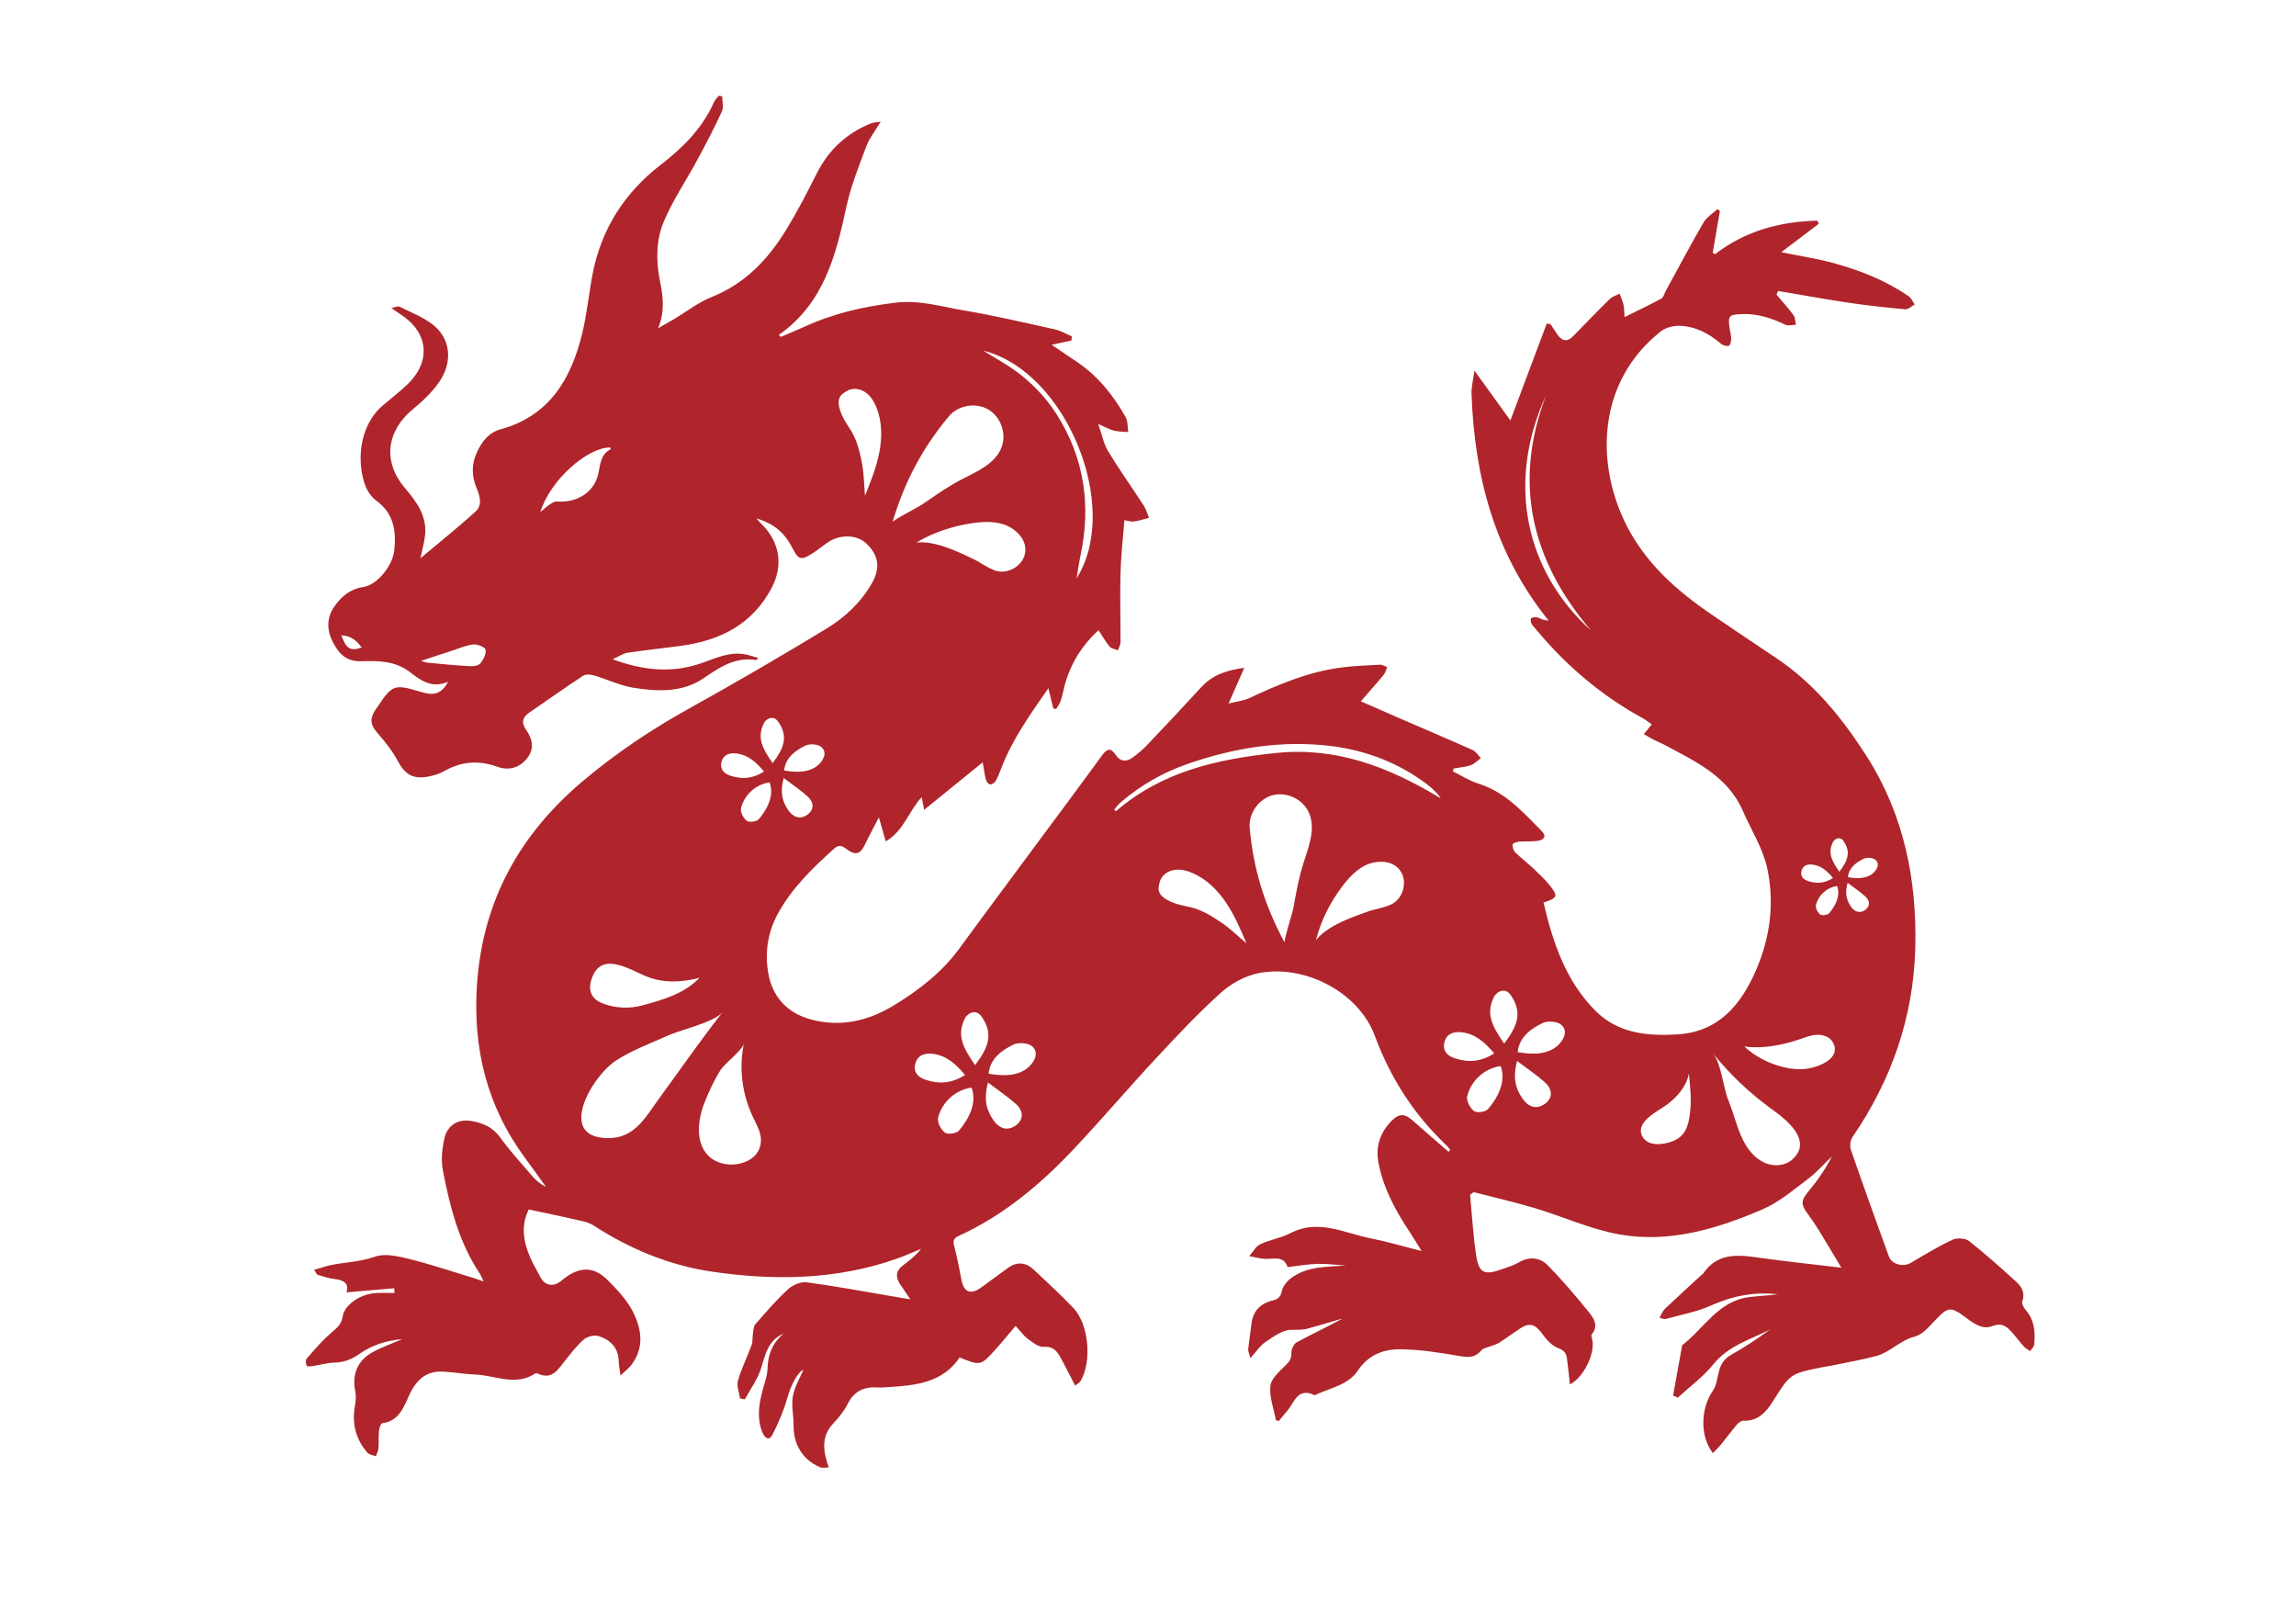 <?xml version="1.0" encoding="utf-8"?>
<!-- Generator: Adobe Illustrator 24.1.0, SVG Export Plug-In . SVG Version: 6.00 Build 0)  -->
<svg version="1.1" id="Dragon" xmlns="http://www.w3.org/2000/svg" xmlns:xlink="http://www.w3.org/1999/xlink" x="0px" y="0px"
	 viewBox="0 0 1190.55 841.89" style="enable-background:new 0 0 1190.55 841.89;" xml:space="preserve">
<style type="text/css">
	.st0{fill:#AF252B;}
</style>
<path class="st0" d="M328.1,679.92c-3.05-5.97-7.97-11.18-12.77-16.02c-7.28-7.32-14.25-7.4-22.62-1.23
	c-0.99,0.73-1.86,1.64-2.91,2.27c-3.72,2.26-7.54,1.13-9.53-2.71c-1.78-3.44-3.8-6.77-5.34-10.31c-3.6-8.28-4.89-16.65-0.75-24.88
	c9.19,1.97,17.79,3.75,26.33,5.7c2.5,0.57,5.16,1.22,7.26,2.58c18.87,12.26,39.42,20.76,61.53,23.98
	c32.28,4.71,64.54,4.29,95.86-6.78c4.23-1.5,8.33-3.36,12.49-5.05c-2.82,3.58-6.23,6.13-9.61,8.72c-3.65,2.79-3.72,6.06-1.24,9.67
	c1.53,2.22,3.02,4.47,5.25,7.79c-3.27-0.55-5.14-0.87-7.01-1.18c-15.58-2.64-31.11-5.55-46.76-7.67c-3.07-0.42-7.31,1.44-9.71,3.66
	c-6.06,5.59-11.49,11.89-16.91,18.13c-1.04,1.2-0.99,3.4-1.27,5.17c-0.3,1.85-0.01,3.86-0.64,5.56c-2.29,6.22-5.3,12.21-7.12,18.55
	c-0.78,2.72,0.68,6.09,1.12,9.16c0.83,0.15,1.65,0.3,2.48,0.46c2.94-5.5,6.87-10.72,8.58-16.58c2.1-7.2,3.71-14.08,11.42-17.49
	c-5.54,4.73-8.06,10.69-8.21,17.89c-0.06,2.87-0.93,5.77-1.75,8.56c-2.43,8.2-4.28,16.41-0.93,24.78c1.08,2.7,3.41,4.7,5.18,1.21
	c3.14-6.17,5.93-12.65,7.78-19.3c1.77-6.36,5.4-13.28,8.28-14.38c-1.66,3.97-4.51,8.62-5.43,13.63c-0.9,4.87,0.41,10.1,0.35,15.17
	c-0.12,9.89,4.67,17.81,13.76,21.73c1.23,0.53,2.88,0.07,4.49,0.07c-3.06-8.65-4-16.07,2.39-22.87c2.86-3.05,5.62-6.45,7.48-10.16
	c3.32-6.63,8.51-8.88,15.48-8.44c1.92,0.12,3.87-0.07,5.8-0.18c14.09-0.85,27.94-2.34,36.69-15.33c10.89,4.32,10.93,4.36,18.6-4.17
	c3.49-3.88,6.79-7.93,10.46-12.23c2.18,2.39,3.93,4.92,6.25,6.68c2.47,1.87,5.6,4.37,8.26,4.18c4.47-0.32,6.61,1.76,8.37,4.87
	c2.74,4.85,5.18,9.87,7.95,15.22c1.08-0.87,2.29-1.41,2.83-2.34c5.93-10.03,4.33-29.29-3.6-37.74c-6.5-6.92-13.58-13.29-20.47-19.83
	c-4.09-3.89-8.63-4.58-13.38-1.21c-4.73,3.35-9.34,6.85-14.04,10.24c-5.5,3.97-9.05,2.53-10.27-3.94
	c-1.1-5.88-2.25-11.76-3.78-17.54c-0.74-2.79-0.19-4.08,2.42-5.28c23.3-10.63,42.5-26.83,59.85-45.26
	c14.35-15.25,27.93-31.22,42.19-46.56c10.89-11.71,21.88-23.41,33.72-34.12c5.26-4.75,12.38-8.71,19.27-10.16
	c23.28-4.88,52.04,9.06,60.7,32.47c7.97,21.57,20.09,40.61,36.9,56.5c0.82,0.78,1.48,1.72,2.21,2.59c-0.3,0.32-0.61,0.65-0.91,0.97
	c-6.15-5.36-12.35-10.67-18.45-16.09c-4.42-3.93-7.25-3.91-11.29,0.26c-5.96,6.14-8.18,13.41-6.55,21.79
	c2.57,13.22,8.93,24.73,16.26,35.8c1.95,2.94,3.74,5.98,6.04,9.68c-9.61-2.42-18.05-4.92-26.65-6.63
	c-13.6-2.71-26.89-10.13-41.32-2.65c-4.94,2.56-10.74,3.44-15.78,5.84c-2.31,1.1-3.76,4.02-5.6,6.11c2.56,0.47,5.1,1.14,7.68,1.38
	c4.56,0.42,10.08-2.15,12.2,4.29c5.41-0.62,10.46-1.54,15.52-1.67c4.87-0.13,9.76,0.55,14.64,0.87c-9.95,0.72-19.97,0.26-28.43,6.57
	c-2.12,1.58-4.19,4.21-4.73,6.69c-0.64,2.97-1.85,4.16-4.54,4.79c-6.5,1.53-10.45,5.45-11.21,12.3c-0.49,4.37-1.22,8.7-1.67,13.07
	c-0.11,1.03,0.5,2.13,1.13,4.59c3.11-3.42,5.06-6.51,7.83-8.37c4.1-2.76,8.77-6.26,13.24-6.32c2.84-0.03,5.79,0.12,8.6-0.63
	c6.12-1.64,12.18-3.51,18.26-5.29c-7.96,4.35-16.06,8.12-23.9,12.38c-1.52,0.83-2.83,3.6-2.76,5.42c0.12,3.04-1.03,4.59-3.1,6.61
	c-3.17,3.1-7.44,6.83-7.82,10.63c-0.58,5.77,1.78,11.84,2.9,17.78c0.49,0.13,0.98,0.25,1.47,0.38c1.37-1.65,2.69-3.35,4.13-4.94
	c3.89-4.3,5.36-12.74,14.33-8.5c0.13,0.06,0.35-0.03,0.51-0.1c7.7-3.64,17.05-5.11,22.03-12.59c5.36-8.08,13.14-11.06,21.52-11.05
	c10.59,0.01,21.24,1.79,31.74,3.58c4.5,0.77,7.72,0.62,10.77-3.02c1.06-1.27,3.33-1.54,5.05-2.24c1.43-0.59,3.01-0.93,4.28-1.76
	c3.69-2.39,7.23-5.02,10.9-7.44c4.8-3.16,7.93-1.99,11.3,2.78c2.15,3.03,5.08,6.29,8.37,7.51c3.14,1.17,4.16,2.7,4.52,5.39
	c0.58,4.4,1,8.83,1.5,13.4c6.77-3.3,12.79-15.17,11.74-22.45c-0.17-1.2-0.94-2.89-0.43-3.5c3.73-4.41,1.11-8.32-1.4-11.42
	c-6.7-8.3-13.65-16.44-21.08-24.09c-4.25-4.37-9.78-5.12-15.49-1.7c-2.38,1.43-5.18,2.18-7.81,3.16
	c-10.03,3.74-12.79,2.51-14.26-7.7c-1.46-10.13-2.04-20.39-3.01-30.59c0.6-0.46,1.21-0.93,1.81-1.39
	c10.6,2.74,21.29,5.15,31.77,8.29c14.62,4.37,28.78,10.92,43.66,13.6c25.96,4.66,50.71-2.81,74.35-12.93
	c8.53-3.65,15.97-10.07,23.53-15.74c4.54-3.4,8.35-7.79,12.48-11.73c-3.24,6.33-7.19,12.2-11.71,17.59
	c-4.3,5.12-4.65,7.01-0.77,12.24c2.09,2.83,4.07,5.75,5.91,8.75c3.78,6.14,7.43,12.36,11.47,19.1c-15.58-1.88-30.09-3.36-44.51-5.44
	c-10.66-1.54-20.47-1.56-27.25,8.64c-0.18,0.27-0.58,0.4-0.84,0.63c-6.32,5.82-12.67,11.59-18.89,17.51
	c-1.15,1.09-1.73,2.78-2.84,4.64c1.61,0.33,2.51,0.81,3.22,0.61c7.91-2.21,16.17-3.68,23.59-7c11.13-4.99,22.41-7.2,34.46-5.82
	c-4.95,0.73-9.97,0.86-14.93,1.51c-15.94,2.09-23.25,16.29-34.54,24.91c-1.57,8.7-3.15,17.4-4.72,26.1
	c0.82,0.36,1.63,0.71,2.45,1.07c6.21-5.71,13.2-10.78,18.44-17.27c7.83-9.71,19.13-12.79,29.38-18.02
	c-6.6,4.87-13.46,9.33-20.57,13.36c-4.58,2.6-5.68,6.75-6.61,11.33c-0.48,2.4-1.07,5.01-2.42,6.96c-6.5,9.38-6.79,23.76-0.01,32.42
	c1.46-1.55,2.95-2.96,4.25-4.54c2.78-3.41,5.38-6.96,8.22-10.31c0.81-0.95,2.25-2,3.36-1.96c7.69,0.31,11.85-4.6,15.39-10.23
	c8.87-14.11,8.81-14.16,25.53-17.51c1.72-0.35,3.48-0.55,5.2-0.91c7.56-1.58,15.2-2.89,22.66-4.87c7.27-1.93,12.37-8.12,20.04-10.1
	c4.58-1.18,8.33-6.22,12.03-9.96c5.02-5.07,6.89-5.36,12.84-1.07c4.57,3.3,9.57,7.78,15.22,5.64c5.38-2.04,7.75,0.3,10.55,3.45
	c2.1,2.36,3.98,4.92,6.11,7.26c0.83,0.92,2.07,1.47,3.13,2.19c0.71-1.13,1.94-2.21,2.06-3.41c0.66-6.44,0.13-12.64-4.39-17.91
	c-1-1.17-2.19-3.24-1.79-4.36c1.5-4.22-0.07-7.45-2.88-10.01c-8.06-7.32-16.16-14.63-24.71-21.35c-1.93-1.52-6.28-1.76-8.61-0.66
	c-7.45,3.5-14.53,7.81-21.64,12c-3.92,2.31-9.83,0.79-11.36-3.42c-6.64-18.36-13.28-36.71-19.65-55.16
	c-0.67-1.93-0.34-4.98,0.8-6.64c20.18-29.52,31.61-62.09,32.57-97.8c0.96-35.66-5.92-69.7-25.57-100.23
	c-12.56-19.52-27.03-37.35-46.64-50.41c-10.84-7.22-21.63-14.52-32.41-21.82c-19.31-13.07-36.35-27.98-46.55-49.87
	c-14.17-30.41-13.62-71.54,19.15-97.55c2.44-1.93,6.28-3.01,9.44-2.95c8.39,0.16,15.54,3.91,21.88,9.34
	c0.99,0.85,2.85,1.33,4.06,1.01c0.69-0.18,1.17-2.32,1.18-3.58c0.02-1.73-0.52-3.47-0.77-5.21c-1-6.89-0.47-7.39,6.67-7.64
	c7.99-0.27,15.21,2.21,22.31,5.55c1.46,0.69,3.56,0.03,5.37-0.01c-0.39-1.68-0.32-3.7-1.26-4.97c-2.72-3.7-5.84-7.1-8.8-10.62
	c0.27-0.64,0.53-1.28,0.8-1.92c12.24,2.06,24.46,4.29,36.73,6.11c9.7,1.44,19.47,2.51,29.24,3.38c1.55,0.14,3.26-1.62,4.9-2.51
	c-1.05-1.45-1.81-3.33-3.21-4.28c-11.88-8.15-25.13-13.42-38.92-17.17c-8.5-2.31-17.27-3.64-27.07-5.65
	c6.73-5.09,13.09-9.91,19.45-14.72c-0.27-0.54-0.54-1.07-0.82-1.61c-19.23,0.46-37.2,5.22-52.99,17.39c-0.4-0.26-0.8-0.52-1.2-0.78
	c1.24-7.21,2.49-14.41,3.73-21.62c-0.41-0.33-0.82-0.65-1.22-0.98c-2.44,2.25-5.61,4.07-7.21,6.82
	c-6.8,11.7-13.13,23.66-19.63,35.53c-0.75,1.38-1.15,3.4-2.31,4.03c-6.09,3.31-12.36,6.27-19.08,9.6c-0.21-2.66-0.15-4.59-0.56-6.42
	c-0.44-1.96-1.31-3.82-1.99-5.73c-1.75,0.92-3.85,1.5-5.2,2.83c-6.41,6.29-12.64,12.76-18.88,19.2c-3.18,3.28-5.83,2.52-8.21-0.89
	c-1.25-1.79-2.43-3.63-3.64-5.44c-0.63-0.05-1.26-0.09-1.89-0.14c-6.1,16.25-12.2,32.51-18.82,50.16
	c-6.09-8.43-11.91-16.48-18.66-25.83c-0.63,4.86-1.63,8.52-1.5,12.13c1.56,42.77,11.91,82.65,40.06,117.6
	c-2.01-0.45-2.83-0.57-3.6-0.83c-0.83-0.28-1.6-0.9-2.43-0.97c-1.06-0.09-2.37-0.09-3.16,0.47c-0.4,0.28-0.15,1.97,0.25,2.8
	c0.52,1.08,1.48,1.95,2.27,2.89c15.58,18.74,33.79,34.32,55.24,46.02c1.77,0.97,3.36,2.27,4.84,3.29c-1.61,1.98-2.86,3.51-4.11,5.04
	c1.72,1,3.4,2.07,5.17,2.98c1.87,0.97,3.88,1.69,5.73,2.69c15.89,8.56,32.62,16.12,40.46,34.22c4.26,9.83,10.33,19.24,12.57,29.5
	c3.94,18.03,1.61,36.17-5.86,53.24c-7.82,17.89-19.42,31.76-40.61,33.06c-15.47,0.95-30.8-0.42-42.54-12.21
	c-15.43-15.49-22.11-35.42-26.94-56.14c7.52-2.45,7.84-3.39,2.51-9.74c-2.48-2.95-5.31-5.62-8.14-8.26
	c-2.95-2.76-6.21-5.21-9.07-8.07c-0.94-0.94-1.48-2.78-1.33-4.11c0.07-0.61,2.23-1.28,3.49-1.39c3.15-0.27,6.36,0.02,9.48-0.41
	c2.92-0.4,4.97-2.15,2.21-4.96c-9.72-9.89-18.96-20.37-32.96-24.73c-4.64-1.44-8.86-4.22-13.27-6.39c0.19-0.49,0.39-0.98,0.58-1.47
	c2.92-0.52,5.95-0.7,8.72-1.66c1.95-0.68,3.54-2.4,5.3-3.66c-1.38-1.42-2.5-3.41-4.17-4.16c-12.19-5.47-24.49-10.68-36.74-15.99
	c-6.68-2.9-13.35-5.83-21.36-9.33c4.62-5.32,8.33-9.44,11.85-13.72c0.9-1.1,1.22-2.68,1.8-4.04c-1.24-0.43-2.49-1.27-3.7-1.21
	c-7.02,0.38-14.08,0.59-21.03,1.56c-16.57,2.31-31.8,8.75-46.83,15.78c-2.81,1.32-6.09,1.63-10.67,2.78
	c3.08-6.99,5.39-12.23,8.15-18.49c-9.58,1.21-16.67,3.86-22.33,10.05c-9.27,10.12-18.69,20.11-28.15,30.06
	c-2.17,2.28-4.65,4.31-7.16,6.22c-3.36,2.56-6.73,2.35-9.09-1.29c-2.5-3.86-4.53-3.05-6.79,0.04c-5.83,7.94-11.66,15.88-17.52,23.8
	c-18.95,25.59-37.99,51.1-56.83,76.77c-9.15,12.47-21.1,21.6-34.12,29.49c-13.35,8.1-27.73,11.25-43.01,7.04
	c-11.88-3.27-19.54-11.51-21.74-23.48c-1.97-10.71-0.47-21.4,4.9-31.24c7.3-13.38,18.04-23.74,29.21-33.77
	c2.77-2.49,4.61-1.07,6.86,0.57c4.2,3.07,6.74,2.23,8.96-2.43c2.22-4.65,4.7-9.18,7.35-14.31c1.26,4.41,2.3,8.01,3.56,12.42
	c9.6-5.68,11.99-15.91,18.64-22.9c0.41,2.09,0.73,3.74,1.28,6.54c10.33-8.38,19.98-16.2,30.36-24.62c0.69,3.9,0.98,6.49,1.65,8.96
	c0.27,1,1.32,2.39,2.14,2.48c0.93,0.1,2.4-0.83,2.9-1.73c1.28-2.29,2.21-4.78,3.17-7.24c5.73-14.71,14.82-27.39,24.18-40.89
	c0.99,4.05,1.78,7.28,2.57,10.51c0.49,0.09,0.98,0.18,1.47,0.27c0.84-1.5,1.95-2.92,2.47-4.53c0.96-3.01,1.46-6.16,2.36-9.19
	c3.09-10.52,8.74-19.43,17.14-27.16c2.06,3.13,3.68,6.05,5.78,8.55c0.9,1.07,2.83,1.28,4.28,1.88c0.47-1.37,1.33-2.74,1.34-4.11
	c0.05-11.94-0.33-23.88-0.01-35.81c0.24-9.09,1.31-18.15,2.03-27.52c1.92,0.29,3.49,0.89,4.95,0.68c2.65-0.38,5.23-1.24,7.83-1.9
	c-0.9-2.13-1.51-4.46-2.76-6.37c-6.11-9.43-12.66-18.59-18.47-28.19c-2.33-3.86-3.18-8.61-5.1-14.08c3.7,1.59,5.88,2.85,8.22,3.44
	c2.36,0.59,4.88,0.5,7.33,0.71c-0.41-2.6-0.14-5.59-1.36-7.74c-6.37-11.31-14.35-21.29-25.27-28.64c-4.25-2.86-8.48-5.73-13.11-8.86
	c3.93-0.84,7.1-1.52,10.27-2.19c0.06-0.73,0.13-1.46,0.19-2.19c-2.92-1.23-5.73-2.93-8.77-3.6c-15.61-3.46-31.21-7.13-46.97-9.78
	c-11.77-1.98-23.12-5.58-35.76-4.06c-16.31,1.97-31.81,5.49-46.67,12.27c-4.2,1.92-8.48,3.65-12.72,5.47
	c-0.34-0.35-0.68-0.7-1.02-1.05c23.27-16.27,29.56-41.05,35.06-66.54c2.31-10.72,6.52-21.08,10.38-31.41
	c1.54-4.11,4.47-7.7,7.39-12.58c-2.31,0.35-3.64,0.32-4.77,0.77c-12.81,5.07-22.22,13.77-28.44,26.15
	c-4.97,9.89-10.07,19.76-15.85,29.19c-9.36,15.27-21.23,27.82-38.49,34.74c-7.07,2.83-13.31,7.75-19.94,11.7
	c-2.19,1.3-4.42,2.53-7.94,4.53c3.72-9.07,2.47-16.81,0.93-24.58c-2.06-10.41-2.02-21.12,2.01-30.71
	c4.65-11.07,11.56-21.17,17.29-31.8c4.48-8.31,8.88-16.69,12.83-25.27c1.01-2.19,0.15-5.23,0.15-7.89
	c-0.61-0.09-1.21-0.18-1.82-0.26c-0.79,1.04-1.83,1.97-2.34,3.14c-6.02,13.61-16.04,23.65-27.68,32.62
	c-18.8,14.49-30.96,33.46-35.41,56.99c-1.93,10.19-2.91,20.59-5.37,30.64c-5.72,23.39-16.91,42.51-42.1,49.47
	c-6.36,1.76-9.87,6.36-12.46,12.01c-2.8,6.11-2.82,12.1-0.21,18.37c1.68,4.03,3.27,8.94-0.5,12.35
	c-8.94,8.09-18.38,15.62-28.56,24.18c1.01-4.97,2.06-8.52,2.41-12.14c0.96-10.01-4.5-17.26-10.57-24.39
	c-11.44-13.45-9.5-29.42,4.16-40.67c4.97-4.1,9.85-8.68,13.53-13.91c7.51-10.67,6.14-23.02-3.38-30.23
	c-5.09-3.86-11.32-6.23-17.11-9.13c-0.66-0.33-1.79,0.27-4.12,0.71c2.26,1.58,3.41,2.44,4.62,3.22
	c14.84,9.51,16.23,24.75,3.24,36.86c-3.86,3.59-8.03,6.85-12.06,10.25c-13.03,10.98-13.82,30.29-9.12,42.22
	c1.11,2.82,3.21,5.7,5.64,7.47c8.95,6.5,10.21,15.63,9.22,25.45c-0.86,8.44-9.08,18.14-16.02,19.18
	c-6.84,1.03-11.56,4.94-15.22,10.34c-4.05,5.98-3.74,12.36-0.48,18.53c3.07,5.83,6.86,9.92,14.74,9.64
	c8.46-0.3,17.29-0.24,24.76,5.41c5.69,4.3,11.42,8.94,20.08,5.22c-4.25,8.23-9.74,6.57-15.56,4.83c-12.09-3.6-13.54-2.95-20.48,7.36
	c-0.59,0.88-1.23,1.72-1.79,2.61c-3.04,4.84-2.27,7.84,1.58,12.19c3.77,4.27,7.35,8.88,10.05,13.87c3.93,7.27,7.9,9.84,16.12,8.26
	c2.73-0.53,5.56-1.34,7.95-2.72c8.99-5.18,18.08-5.8,27.87-2.28c6.26,2.25,11.92,0.05,15.49-4.76c3.63-4.9,2.45-9.79-0.63-14.22
	c-2.72-3.91-2.14-6.65,1.61-9.22c9.28-6.36,18.46-12.89,27.87-19.06c1.35-0.89,3.89-0.64,5.64-0.13c6.87,2.03,13.5,5.28,20.49,6.4
	c12.44,1.99,25.38,2.51,36.3-4.96c8.49-5.81,16.54-11.2,27.39-9.43c0.07,0.01,0.18-0.21,0.88-1.09c-2.74-0.75-5.1-1.66-7.55-2.01
	c-7.65-1.07-14.39,2.07-21.39,4.57c-15.17,5.41-30.26,4.17-46.51-1.88c3.35-1.5,5.44-3.01,7.71-3.35
	c9.18-1.38,18.41-2.35,27.61-3.58c20.45-2.74,37.33-11.19,47.25-30.28c6.15-11.83,3.94-23.97-5.65-33.19
	c-0.65-0.63-1.21-1.36-2.29-2.58c9.18,2.73,14.61,7.41,18.89,15.84c2.73,5.38,4.22,5.89,9.37,2.72c2.84-1.75,5.46-3.85,8.16-5.81
	c6.25-4.53,15.07-4.6,20.08-0.14c6.71,5.98,7.89,12.83,3.47,20.68c-5.68,10.08-13.98,17.9-23.6,23.75
	c-23.3,14.15-46.85,27.9-70.69,41.11c-19.63,10.88-38.09,23.18-55.31,37.62c-33.07,27.74-52.33,62.24-55.32,105.72
	c-2.27,33.09,5.1,63.2,24.9,90.04c3.68,4.99,7.28,10.04,10.91,15.06c-2.77-1.41-5.08-3.26-6.98-5.46
	c-5.75-6.66-11.72-13.19-16.87-20.3c-3.78-5.23-8.85-7.4-14.61-8.41c-7.24-1.26-12.76,2.05-14.31,9.21
	c-1.13,5.22-1.77,10.99-0.78,16.15c3.62,18.86,8.35,37.45,19.22,53.78c0.63,0.95,1.02,2.07,1.95,4c-2.66-0.9-4.41-1.54-6.19-2.08
	c-10.76-3.25-21.43-6.87-32.34-9.56c-5.71-1.41-12.5-3.05-17.62-1.24c-7.97,2.82-16.12,2.88-24.09,4.61
	c-1.37,0.3-2.69,0.82-4.04,1.21c-1.2,0.35-2.41,0.66-3.61,0.99c0.51,0.84,1.02,1.67,1.54,2.51c2.79,0.77,5.55,1.88,8.39,2.22
	c4.73,0.57,8.43,1.66,6.85,6.99c8.31-0.71,16.53-1.41,24.74-2.12c0.05,0.82,0.11,1.64,0.16,2.46c-3.21,0-6.43-0.14-9.64,0.03
	c-7.95,0.43-16.33,6.02-17.27,12.23c-0.64,4.22-3.24,6.08-6.09,8.55c-4.57,3.97-8.54,8.63-12.54,13.21
	c-0.65,0.75-0.42,2.65,0.02,3.78c0.16,0.4,2.16,0.25,3.28,0.08c3.64-0.56,7.25-1.69,10.89-1.77c4.95-0.11,8.99-1.6,13.08-4.46
	c6.25-4.37,13.38-6.96,22.25-7.72c-5.91,2.58-10.92,4.31-15.47,6.85c-7.81,4.34-10.62,11.56-8.86,20.14c0.47,2.3,0.33,4.85-0.1,7.18
	c-1.73,9.24,0.21,17.51,6.33,24.62c0.95,1.11,2.94,1.33,4.45,1.95c0.47-1.39,1.24-2.76,1.36-4.18c0.24-2.97-0.03-5.99,0.26-8.96
	c0.14-1.44,0.94-3.94,1.67-4.03c9.18-1.1,11.33-9.03,14.41-15.37c3.76-7.72,8.98-11.92,17.6-11.35c5.43,0.36,10.83,1.27,16.25,1.49
	c10.39,0.43,20.91,6.25,31.18-0.58c0.24-0.16,0.72-0.14,1-0.01c7.94,3.82,10.94-2.43,14.79-7.14c3-3.66,5.88-7.54,9.46-10.54
	c1.8-1.51,5.4-2.35,7.59-1.65c5.94,1.92,10.16,5.88,10.35,12.83c0.05,2.03,0.47,4.05,0.92,7.59c2.57-2.44,4.35-3.74,5.63-5.42
	C334.29,698.63,332.68,688.87,328.1,679.92z M801.73,204.83c-17.37,45.45-7.68,85.75,23.26,122.07
	C791.31,296.47,780.68,250.68,801.73,204.83z M967.05,471.83c-2.66,1.86-5.33,0.97-7.2-1.72c-2.22-3.18-3.38-6.6-1.83-12.45
	c3.79,2.88,6.66,4.78,9.18,7.07C969.66,466.97,969.89,469.84,967.05,471.83z M966.39,445.21c1.64-0.79,4.81-0.57,6.1,0.55
	c2.31,2.02,0.96,4.81-0.94,6.65c-3.44,3.34-8.77,3.15-13.34,2.37C958.65,449.77,962.79,446.94,966.39,445.21z M950.6,436.27
	c1.93-2.47,4.25-1.96,5.35-0.18c4.02,5.78,2.01,10.33-2.19,15.88C950.19,446.67,947.35,442.36,950.6,436.27z M948.47,473.48
	c-0.8,0.94-3.68,1.34-4.61,0.65c-1.3-0.96-2.6-3.42-2.25-4.83c1.27-5.17,5.64-9.2,11.01-9.95
	C954.59,464.71,951.37,470.06,948.47,473.48z M934.07,451.82c0.62-3.15,3.18-3.89,5.78-3.57c4.46,0.55,7.59,3.29,10.64,6.94
	c-4.56,2.9-8.66,2.98-12.84,1.62C935.34,456.06,933.52,454.61,934.07,451.82z M932.5,539.04c3.07-1.03,6.11-2.32,9.34-2.54
	c3.23-0.21,6.8,0.92,8.45,3.7c5.07,8.58-7.71,13.39-14.57,14.01c-10.53,0.95-23.66-4.41-31.2-11.66
	C913.47,543.87,923.93,541.9,932.5,539.04z M919.29,575.46c7.34,5.27,20.78,16.04,10.09,25.67c-3.62,3.26-9.2,3.74-13.74,1.96
	c-4.53-1.78-8.09-5.51-10.56-9.71c-4.15-7.04-5.77-15.37-8.85-22.88c-2.66-6.49-3.71-19.08-7.91-24.29
	C897.26,557.3,907.72,567.15,919.29,575.46z M864.56,572.56c5.24-4.01,10.02-9.45,11.17-15.94c0.71,6.67,1.41,13.41,0.63,20.07
	c-0.82,7.07-2.37,12.4-9.14,15.01c-0.07,0.03-0.13,0.05-0.2,0.08c-4.71,1.76-12.55,2.76-15.42-2.65
	C847.57,581.53,860.12,575.96,864.56,572.56z M633.63,478.5c-0.68-0.47-1.37-0.94-2.07-1.39c-4.77-3.14-9.81-5.94-15.38-7.02
	c-4.49-0.87-11.85-2.57-14.57-6.62c-1.31-1.95-0.82-4-0.24-6.27c0.82-3.21,3.89-5.5,7.14-6.13c3.25-0.63,6.62,0.17,9.67,1.46
	c7.27,3.08,13.13,8.87,17.55,15.42c4.42,6.54,7.53,13.86,10.62,21.13C642,485.5,638.33,481.73,633.63,478.5z M676.01,447.1
	c-2.33,7.15-3.72,14.55-5.03,21.93c-1.18,6.67-3.86,12.83-4.97,19.46c-10.19-19.04-16.08-37.73-18-59.25
	c-0.67-7.51,4.7-15.11,12.01-16.99c7.31-1.88,15.68,2.19,18.71,9.09C682.29,429.45,678.75,438.69,676.01,447.1z M721.36,468.9
	c-3.9,1.84-8.36,2.35-12.42,3.81c-6.51,2.34-14.85,5.23-21.13,9.7c-2.09,1.49-3.95,3.14-5.43,5.02c2.48-9.96,7.34-19.53,13.48-27.72
	c3.08-4.11,6.62-7.99,11.08-10.53c6.19-3.52,16.16-3.83,19.91,3.52C729.68,458.24,727.14,466.17,721.36,468.9z M771.6,575
	c-1.26,1.49-5.81,2.12-7.27,1.03c-2.05-1.52-4.1-5.4-3.55-7.63c2-8.15,8.9-14.52,17.37-15.71C781.25,561.17,776.18,569.61,771.6,575
	z M800.92,572.4c-4.2,2.94-8.41,1.53-11.36-2.71c-3.5-5.03-5.34-10.42-2.89-19.64c5.99,4.55,10.52,7.55,14.49,11.15
	C805.04,564.72,805.4,569.26,800.92,572.4z M799.89,530.39c2.59-1.24,7.59-0.9,9.63,0.87c3.65,3.18,1.51,7.59-1.49,10.5
	c-5.43,5.27-13.84,4.97-21.05,3.74C787.66,537.58,794.2,533.12,799.89,530.39z M774.96,516.27c3.05-3.9,6.71-3.09,8.45-0.28
	c6.35,9.13,3.17,16.31-3.45,25.06C774.31,532.68,769.84,525.89,774.96,516.27z M748.87,540.81c0.97-4.97,5.02-6.14,9.12-5.63
	c7.04,0.86,11.97,5.2,16.79,10.96c-7.19,4.58-13.66,4.71-20.27,2.56C750.88,547.51,748.01,545.22,748.87,540.81z M581.63,415.53
	c10.05-8.49,21.33-14.97,33.71-19.31c24.22-8.49,49.3-12.57,74.78-9.45c18.61,2.29,36.13,9.05,51.19,20.89
	c1.51,1.19,2.82,2.64,4.18,4.01c0.43,0.43,0.71,1,1.57,2.23c-26.85-16.3-54.15-26.76-85.52-23.51c-30.25,3.13-59.06,9.56-82.9,30.21
	c-0.29-0.32-0.57-0.65-0.86-0.97C579.05,418.26,580.2,416.73,581.63,415.53z M497.24,586.17c-1.26,1.49-5.81,2.12-7.27,1.03
	c-2.05-1.52-4.1-5.4-3.55-7.63c2-8.15,8.9-14.52,17.37-15.71C506.89,572.33,501.82,580.78,497.24,586.17z M526.56,583.57
	c-4.2,2.94-8.41,1.53-11.36-2.71c-3.5-5.03-5.34-10.42-2.89-19.64c5.99,4.55,10.52,7.55,14.49,11.15
	C530.69,575.89,531.04,580.43,526.56,583.57z M525.53,541.55c2.59-1.24,7.59-0.9,9.63,0.87c3.65,3.18,1.51,7.59-1.49,10.5
	c-5.43,5.27-13.84,4.97-21.05,3.74C513.31,548.75,519.84,544.28,525.53,541.55z M500.61,527.44c3.05-3.9,6.71-3.09,8.45-0.28
	c6.35,9.13,3.17,16.31-3.45,25.06C499.95,543.85,495.48,537.06,500.61,527.44z M474.51,551.98c0.97-4.97,5.02-6.14,9.12-5.63
	c7.04,0.86,11.97,5.2,16.79,10.96c-7.19,4.58-13.66,4.71-20.27,2.56C476.52,558.68,473.65,556.39,474.51,551.98z M531.19,288.17
	c-1.92,5.93-9.32,9.74-15.34,7.58c-4.06-1.46-7.58-4.25-11.48-6.09c-6.25-2.95-14.2-6.8-21.8-8.08c-2.53-0.43-5.01-0.57-7.39-0.3
	c8.8-5.29,19-8.61,29.14-10.07c5.08-0.73,10.33-0.97,15.28,0.39C526.46,273.5,533.73,280.32,531.19,288.17z M558.25,299.81
	c0.68-3.99,1.22-8.01,2.06-11.96c5.5-25.93,1.93-50.41-12.31-72.9c-7.54-11.92-17.86-21.19-30.09-28.29c-2.34-1.36-4.63-2.8-8-4.86
	C552.95,192.57,581.58,262.96,558.25,299.81z M492.01,215.86c4.84-5.79,14.01-7.36,20.51-3.53c6.49,3.84,9.54,12.63,6.8,19.66
	c-3.21,8.24-12.25,12.27-20.13,16.28c-6.7,3.41-12.91,7.66-19.06,11.95c-5.55,3.88-11.8,6.34-17.28,10.25
	C469.1,249.8,478.16,232.43,492.01,215.86z M176.99,329.37c4.82,0.28,7.78,2.47,10.57,6.37
	C181.58,337.65,179.61,336.44,176.99,329.37z M249.2,343.83c-0.95,1.2-3.5,1.67-5.29,1.57c-7.3-0.4-14.59-1.11-21.88-1.8
	c-1.28-0.12-2.52-0.66-3.71-0.99c5.62-1.84,10.87-3.6,16.14-5.29c3.66-1.18,7.3-2.82,11.05-3.21c2.09-0.22,5.97,1.37,6.25,2.72
	C252.21,338.95,250.73,341.91,249.2,343.83z M316.62,232.92c-5.17,2.71-5.29,7.53-6.36,12.58c-2.11,9.89-11.16,15.28-21.55,14.5
	c-1.27-0.09-2.76,0.95-3.95,1.75c-1.62,1.1-3.05,2.48-4.56,3.74c4.98-16.51,24.26-33.46,36.18-33.52
	C316.47,232.31,316.69,232.89,316.62,232.92z M448.54,256.97c-0.54-5.6-0.47-10.86-1.52-16.47c-0.15-0.82-0.31-1.63-0.48-2.45
	c-1.15-5.59-2.74-11.13-5.91-15.84c-2.56-3.8-6.56-10.2-5.62-14.99c0.45-2.31,2.25-3.41,4.27-4.6c2.85-1.68,6.64-1.14,9.38,0.71
	c2.74,1.85,4.56,4.81,5.8,7.87c2.96,7.32,3.01,15.56,1.5,23.31C454.47,242.27,451.49,249.65,448.54,256.97z M370.62,601.65
	c-10.66-5.94-9.12-20.18-5.5-29.51c2.26-5.83,5.12-12.06,8.5-17.36c2.2-3.45,11.43-10.44,12.11-13.7
	c-2.65,12.79-0.92,26.24,4.7,38.03c1.84,3.87,4.16,7.76,4.14,12.05C394.53,602.86,379.38,606.53,370.62,601.65z M393.48,424.69
	c-1.08,1.27-4.97,1.81-6.22,0.88c-1.75-1.3-3.5-4.61-3.04-6.52c1.71-6.97,7.61-12.42,14.85-13.43
	C401.73,412.86,397.39,420.07,393.48,424.69z M418.54,422.46c-3.59,2.51-7.19,1.31-9.71-2.32c-2.99-4.3-4.56-8.91-2.47-16.79
	c5.12,3.89,8.99,6.45,12.39,9.54C422.07,415.9,422.38,419.78,418.54,422.46z M417.66,386.54c2.22-1.06,6.49-0.77,8.23,0.75
	c3.12,2.72,1.29,6.49-1.27,8.98c-4.64,4.51-11.83,4.25-18,3.2C407.21,392.7,412.8,388.87,417.66,386.54z M396.35,374.47
	c2.6-3.34,5.74-2.64,7.22-0.24c5.43,7.81,2.71,13.95-2.95,21.43C395.8,388.5,391.97,382.7,396.35,374.47z M374.04,395.45
	c0.83-4.25,4.29-5.25,7.79-4.82c6.02,0.74,10.24,4.44,14.35,9.37c-6.15,3.92-11.68,4.03-17.33,2.19
	C375.76,401.18,373.31,399.22,374.04,395.45z M307.32,506.09c5.27-12.45,18.76-3.68,27.58,0.02c8.72,3.65,18.38,3.29,27.78,0.85
	c-7.81,8.23-18.83,11.38-29.79,14.33c-6.67,1.8-13.91,1.42-20.36-1.06C305.92,517.68,304.59,512.53,307.32,506.09z M319.3,549.92
	c8.24-5.43,18.31-9.07,27.28-13.14c6.46-2.93,23.99-6.79,28.19-12.13c-11.28,14.34-21.66,29.35-32.43,44.06
	c-7.16,9.78-12.75,21.04-26.16,21.33C288.13,590.65,306.41,558.42,319.3,549.92z"/>
</svg>
